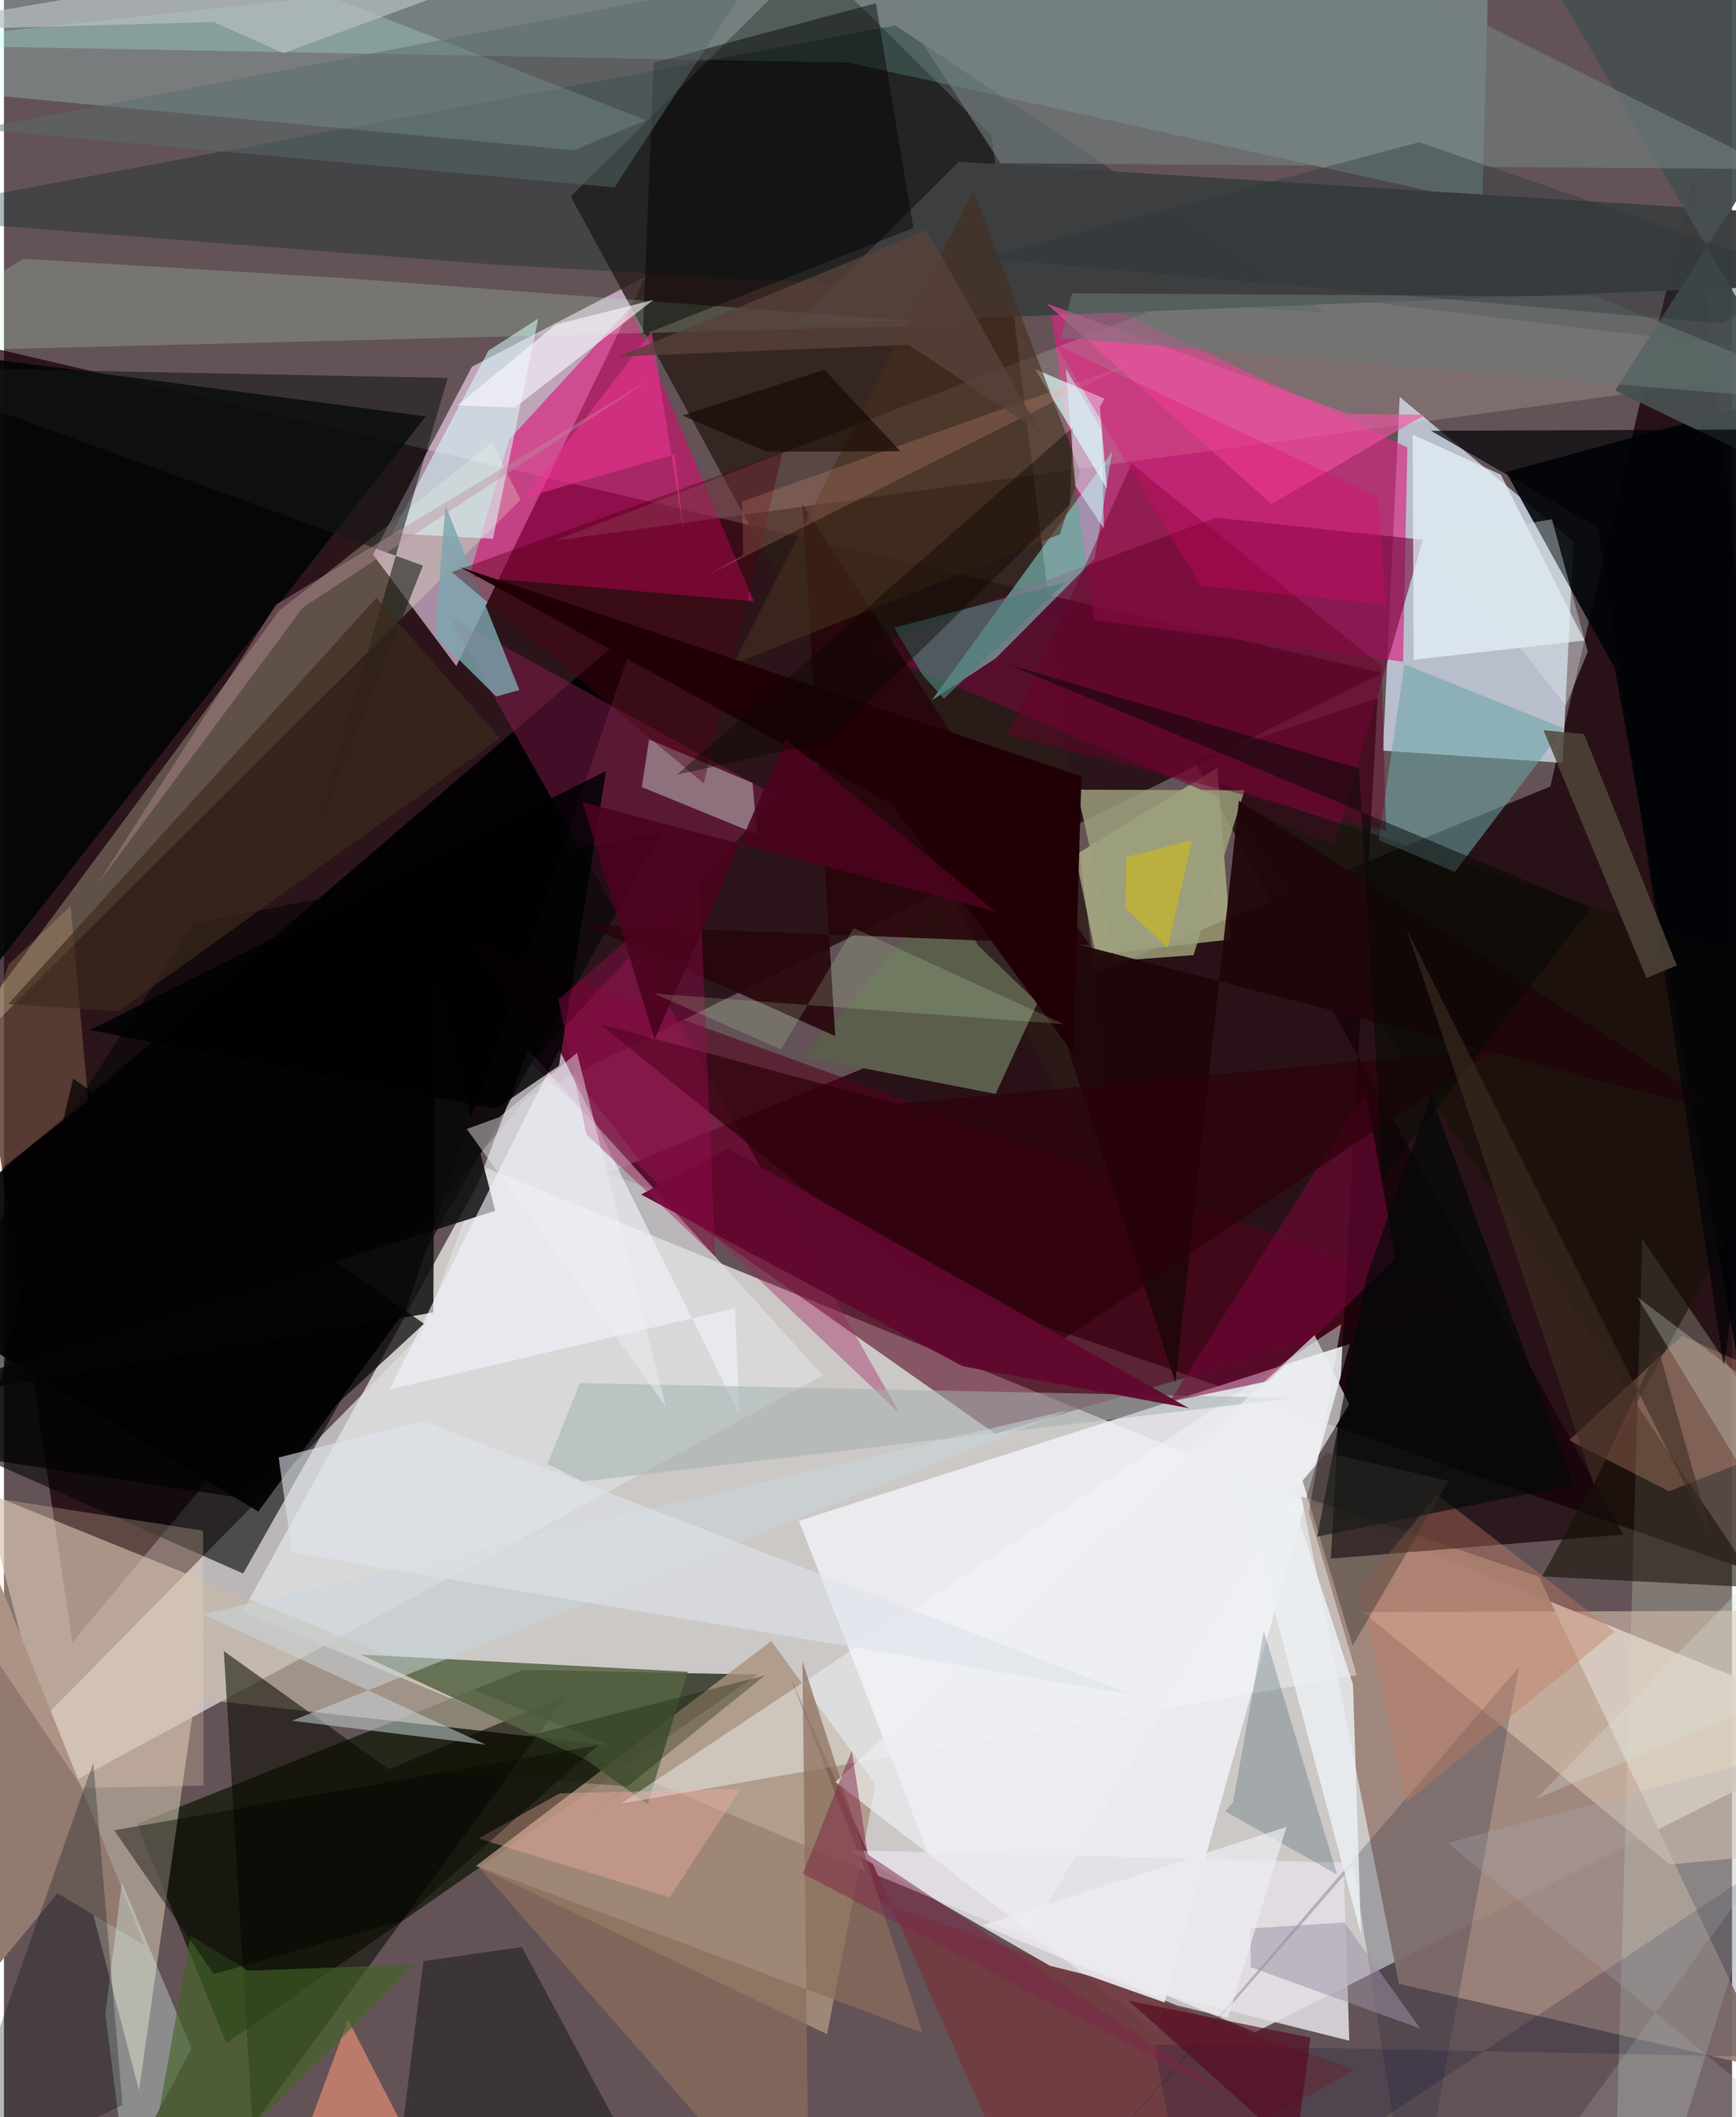 <svg xmlns="http://www.w3.org/2000/svg" width="228" height="278" viewBox="0 0 836 1024"><path fill="#635356" d="M0 0h836v1024H0z"/><path fill="#dad9d7" fill-opacity=".871" d="M605.307 982.916l-489.899-203.32 118.032-214.69L898 835.662z"/><path fill="#180007" fill-opacity=".749" d="M253.065 530.82L33.105 794.375-62 155.104l728.747 170.439z"/><path fill="#240d11" fill-opacity=".91" d="M748.094 380.384L291.79 567.602l598.177 207.777-72.413-691.957z"/><path fill="#eeeef3" fill-opacity=".898" d="M557.487 982.49l93.63-332.497-266.507 85.593L447 896.071z"/><path fill="#dcecfd" fill-opacity=".698" d="M675.222 191.981l-8.098 171.063 86.93 5.95 5.226-107.04z"/><path fill="#fdf" fill-opacity=".592" d="M178.526 268.197l47.891-90.829 84.14-43.726-91.73 188.558z"/><path fill="#0b1300" fill-opacity=".69" d="M251.063 807.633l113.584 2.306-257.003 178.249-43.286-106.042z"/><path fill="#dedfe1" fill-opacity=".71" d="M253.576 507.797l142.535 157.47L-62 913.486l263.968-268.23z"/><path fill="#2a1b18" fill-opacity=".812" d="M390.69-20.42l87.197 86.315 64.019 521.27-267.73-492.177z"/><path fill="#9d837b" fill-opacity=".937" d="M855.464 1001.205l-180.638-41.71-47.215-235.751 114.942 38.84z"/><path fill="#d62681" fill-opacity=".675" d="M678.9 216.4l-2.035 103.643-149.453-20.169-23.337-166.086z"/><path fill="#020103" fill-opacity=".929" d="M-62 618.493L307.205 301.75 194.608 633.174l-71.559 97.962z"/><path fill="#c7b9a7" fill-opacity=".627" d="M-10.033 721.321l303.28 122.832-200.905-22.581-27.015 189.527z"/><path fill="#ab937e" fill-opacity=".812" d="M421.674 863.07l-50.464-69.378-142.747 108.712 169.73 81.474z"/><path fill="#53001b" fill-opacity=".569" d="M224.925 455.576l476.207 172.749-221.696 65.103L327.35 586.43z"/><path fill="#aafef9" fill-opacity=".255" d="M408.496 30.274l306.681 67.715L719.447-62-61.565 21.55z"/><path fill="#db0a70" fill-opacity=".573" d="M302.912 148.831l-58.626 63.885-19.217 66.127 137.64 11.946z"/><path fill="#000407" fill-opacity=".89" d="M726.67 228.315l159.903-43.667-19.248 634.892-87.934-496.025z"/><path fill="#130007" fill-opacity=".702" d="M664.532 337.615l-88.985 29.956 207.88 374.649-141.518 11.616z"/><path fill="#d9e9cd" fill-opacity=".251" d="M792.534 599.147L898 754.592 794.538 1086H778.64z"/><path fill="#f8ffcf" fill-opacity=".255" d="M-43.835 534.285l177.113-238.992 102.799-81.022 13.831 27.47z"/><path fill="#bdc691" fill-opacity=".667" d="M518.276 413.534l9.928 48.29 65.225-7.447-6.45-82.964z"/><path fill="#020406" fill-opacity=".878" d="M-62 166.247v374.8l266.075-339.68z"/><path fill="#74093b" fill-opacity=".608" d="M416.594 313.426l226.792 95.642 43.034-147.97-100.223-10.736z"/><path fill="#002023" fill-opacity=".314" d="M431.248 12.328l207.616 138.69-402.154-23.1L-62 104.613z"/><path fill="#ffe8e5" fill-opacity=".173" d="M596.568 138.377L898 174.976l-631.361 86.502 338.438-130.402z"/><path fill="#c0fffd" fill-opacity=".239" d="M-62 40.792L3.256-62 310.513 58.139l-34.683 14.52z"/><path fill="#a01f5e" fill-opacity=".396" d="M255.073 514.186l119.206-128.832-159.324-87.493 218.353 385.752z"/><path fill="#95fbf5" fill-opacity=".459" d="M479.946 318.265l-31.195 20.554 87.388-120.375-8.514 51.855z"/><path fill="#090900" fill-opacity=".557" d="M186.268 855.731l86.134-35.862-152.209 208.271-13.817-229.56z"/><path fill="#3e3f40" fill-opacity=".98" d="M382.243 157.368l79.7-79.123L898 105.555v31.32z"/><path fill="#713e42" fill-opacity=".969" d="M422.159 919.276L380.98 812.56 501.984 1086l151.44-84.946z"/><path fill="#030405" fill-opacity=".592" d="M115.714 761.068l202.654-358.67-226.475 44.168L-62 682.426z"/><path fill="#dfc9b4" fill-opacity=".545" d="M856.904 779.07l-199.393.63 148.393 122.068L898 893.261z"/><path fill="#0d0c0e" fill-opacity=".847" d="M-62 680.834l299.65-95.204-28.863-112.553-1.096 161.716z"/><path fill="#e3dfe5" fill-opacity=".859" d="M408.846 894.897l239.174 5.965 2.83 86.155-144.807-36.233z"/><path fill="#f0f3fb" fill-opacity=".624" d="M268.64 507.659l87.21 176.523-2.245-51.417-166.99 39.242z"/><path fill="#5c5e4c" d="M387.188 511.115l92.56 17.947 20.274-44.113-50.05-48.16z"/><path fill="#556343" fill-opacity=".847" d="M281.735 851.205l-109.177-50.952 158.211 8.304-19.364 64.13z"/><path fill="#e7f4fb" fill-opacity=".69" d="M681.968 319.131l82.628-9.343-40.471-80.223-42.654-19.44z"/><path fill="#927a70" d="M25.914 915.75l-67.802 81.808L-62 616.122 68.042 940.933z"/><path fill="#161107" fill-opacity=".588" d="M898 480.775L744.08 762.494l105.265 5.33-261.586-388.83z"/><path fill="#27050b" fill-opacity=".89" d="M402.153 501.122L281.31 447.306l243.746 9.667-138.854-213.182z"/><path fill="#ced7d0" fill-opacity=".459" d="M308.558 380.683l3.538-23.09 50.028 21.104 2.245 24.795z"/><path fill="#dbffff" fill-opacity=".537" d="M258.459 154.1l-24.107 15.526-46.654 88.3 48.883 2.647z"/><path fill="#25262b" fill-opacity=".651" d="M185.683 1086l137.953-8.04-73.095-136.276-47.625 6.853z"/><path fill="#6ba5a6" fill-opacity=".557" d="M701.91 421.73l52.715-69.463-77.1-30.985-12.496 84.984z"/><path fill="#f4f8fa" fill-opacity=".439" d="M298.511 872.337l348.462-231.954-15.65 91.039 23.129 78.809z"/><path fill="#24263d" fill-opacity=".247" d="M652.81 901.92L681.59 1086l51.336-279.78L492.287 1086z"/><path fill="#c4ffdb" fill-opacity=".196" d="M164.7 134.512L9.345 125.13-62 170.38l527.124-13.224z"/><path fill="#e3fffb" fill-opacity=".329" d="M90.745 990.654L57.04 910.583l-7.999 63.363 9.813 77.006z"/><path fill="#7da6af" fill-opacity=".808" d="M208.418 307.372l29.696 29.493 11.224-3.12-35.731-89.19z"/><path fill-opacity=".439" d="M439.955 110.25L421.815 1.543 314.32 30.36l-5.257 131.534z"/><path fill="#ffe3c5" fill-opacity=".243" d="M96.343 740.336L-62 715.612l99.816 149.132 58.803-1.125z"/><path fill="#141814" fill-opacity=".565" d="M148.32 410.01l54.379-136.422L-62 177.34l276.678 5.452z"/><path fill="#e2fbff" fill-opacity=".675" d="M498.761 178.53l34.849 57.884-3.433-39.74 2.262-3.853z"/><path fill="#484f50" fill-opacity=".949" d="M779.434 188.913L898 245.842 717.212-62 898 3.38z"/><path fill="#eda383" fill-opacity=".282" d="M757.196 696.587l48.282 24.713L898 684.757l-86.173-38.686z"/><path fill="#a3b0b0" fill-opacity=".533" d="M262.922 708.11l15.708-39.171 345.834 7.212-344.568 40.38z"/><path fill="#000c10" fill-opacity=".286" d="M57.345 1018.15l-14.12-165.67L-39.264 1086l-13.187-14.359z"/><path fill="#fdc386" fill-opacity=".212" d="M32.243 438.238l8.52 94.216-79.004 61.483 40.394-127.38z"/><path fill="#9c9f7c" fill-opacity=".835" d="M519.007 381.955l18.66 82.797 37.812-2.79 24.681-79.777z"/><path fill="#79063b" fill-opacity=".565" d="M563.894 678.005l47.873-10.052 61.421-59.212-14.344-81.003z"/><path fill="#cad6db" fill-opacity=".522" d="M96.342 780.765l418.749-98.738-375.734 150.237 93.717 11.588z"/><path fill="#e38c75" fill-opacity=".694" d="M222.495 1086h-69.327l-10.106-45.733 23.428-63.374z"/><path fill="#1f0609" fill-opacity=".933" d="M597.408 387.27l237.009 151.612-337.729-88.11 69.99 217.918z"/><path fill="#738080" fill-opacity=".592" d="M856.61 81.827l-374.49-2.896L390.384-62h178.961z"/><path fill="#8b6e5c" fill-opacity=".718" d="M229.473 902.765l160.074 182.395-3.236-281.593 58.022 179.584z"/><path fill="#50000f" fill-opacity=".408" d="M338.564 378.946L213.887 274.414l2.668 2.32 160.088-57.874z"/><path fill="#ef51a1" fill-opacity=".631" d="M650.442 200.252l-146.347-53.587 109.084 97.085 74.275-43.162z"/><path fill="#010103" fill-opacity=".831" d="M268.488 515.466l22.767-142.55L41.586 498.187l196.344 38.195z"/><path fill="#2c000b" fill-opacity=".686" d="M722.245 507.14l-290.657 26.73-143.293-38.576 204.869 165.411z"/><path fill="#040203" fill-opacity=".714" d="M-10.677 705.498l44.178-183.801 169.72 118.537-90.91 83.905z"/><path fill="#edeff2" fill-opacity=".682" d="M402.239 861.882l231.765-216.118 16.828 33.345-154.581 255.483z"/><path fill="#00283d" fill-opacity=".196" d="M594.573 871.773l-3.837 4.238 54.202 30.674-35.496-117.913z"/><path fill="#020407" fill-opacity=".71" d="M690.369 208.35l206.696-.802L831.98 660.76l-60.988-405.657z"/><path fill="#61072e" fill-opacity=".937" d="M308.236 577.749l42.016-22.374 222.976 125.71-109.406-20.26z"/><path fill="#4f4439" fill-opacity=".835" d="M764.394 355.059l-19.61-1.873 49.85 119.88 14.625-6.151z"/><path fill="#426427" fill-opacity=".624" d="M118.01 953.137l80.66-2.976L63.433 1086l26.862-149.849z"/><path fill="#dde3e9" fill-opacity=".604" d="M139.287 750.91l406.153 68.555L202.55 687.23l-69.65 17.716z"/><path fill="#b8bec1" fill-opacity=".702" d="M355.143-55.51L135.196 25.743l-33.762-15.118L-62 15.243z"/><path fill="#462e1c" fill-opacity=".592" d="M520.673 228.06L469.024 92.098 352.777 321.325 510.83 258.4z"/><path fill="#000f35" fill-opacity=".196" d="M574.592 1086l265.727-176.43 10.573 85.251-294.345-5.91z"/><path fill="#fab3a7" fill-opacity=".361" d="M268.902 867.364l-39.336 21.83 92.505 28.472 34.304-52.413z"/><path fill="#c27a61" fill-opacity=".396" d="M655.655 768.497l37.809-45.55 85.74 66.216-100.449 82.313z"/><path fill="#000809" fill-opacity=".647" d="M658.968 618.352l31.508-88.793 68.749 188.49-123.879 25.16z"/><path fill="#ecf0f4" fill-opacity=".831" d="M597.556 715.18l25.41 9.156 29.657 90.413 3.923 121.028z"/><path fill="#9a0b50" fill-opacity=".408" d="M336.471 424.344l-68.314 59.082 13.58 65.17 62.37 59.181z"/><path fill-opacity=".408" d="M191.844 929.178l95.535-85.124-234.05 41.204 48.201 69.533z"/><path fill="#4d7f7a" fill-opacity=".659" d="M513.603 281.6l-58.874 56.342-10.362-11.533-13.699-22.78z"/><path fill="#3d2a1c" fill-opacity=".667" d="M2.087 485.665l53.285 3.435 184.566-132.08-59.764-67.855z"/><path fill="#ec3492" fill-opacity=".592" d="M324.4 219.76l-72.647 21 61.623-80.382 15.421 96.547z"/><path fill="#f4a789" fill-opacity=".208" d="M357.653 268.396l-.539-25.86 186.172-66.06L339.504 278.68z"/><path fill="#fbfaff" fill-opacity=".604" d="M219.372 196.063l47.54-39.092 47.283-11.928-66.982 52.034z"/><path fill="#6a0026" fill-opacity=".447" d="M545.58 224.316l120.827 97.823 2.239 79.58-183.105-46.083z"/><path fill="#210106" fill-opacity=".992" d="M220.641 274.239l208.886 114.578 87.829 120.881 3.898-134.245z"/><path fill="#4b031d" fill-opacity=".894" d="M479.613 440.87l-101.406-83.286-63.435 145.05-34.9-114.642z"/><path fill="#cfffc2" fill-opacity=".173" d="M314.43 480.545l198.306 14.811-101.623-46.5-35.249 58.663z"/><path fill="#5a6b6c" fill-opacity=".494" d="M295.289 90.636L395.569-62h239.72L-12.607 62.417z"/><path fill="#050804" fill-opacity=".506" d="M655.561 371.665l-169.983-50.391L767.79 439.039 667.066 569.696z"/><path fill="#eeedf5" fill-opacity=".459" d="M277.237 509.237l-37.623 31.116-15.701 5.708 96.272 134.198z"/><path fill="#0e1b00" fill-opacity=".314" d="M368.166 810.327l-85.169 68.646 18.373-15.033-112.289-7.805z"/><path fill="#7e2547" fill-opacity=".494" d="M417.878 896.893l179.358 119.67-210.783-110.37 23.705-59.439z"/><path fill="#9b91a5" fill-opacity=".518" d="M685.203 981.15l-82.041-29.691-.16-18.724 45.468-2.926z"/><path fill="#697a76" fill-opacity=".541" d="M898 195.69l-386.543-32.303 5.196-21.523 254.152 1.58z"/><path fill="#e40070" fill-opacity=".282" d="M664.598 240.325l4.096 51.992-89.732-8.894-70.422-117.042z"/><path fill="#bd919c" fill-opacity=".404" d="M144.595 293.839L313.79 182.772l-182.219 109.63-86.465 135.476z"/><path fill="#35342c" fill-opacity=".416" d="M698.88 716.223l-59.084-13.667-11.577 13.555 24.243 79.799z"/><path fill="#d2bb13" fill-opacity=".576" d="M574.777 406.303l-31.849 8.291-.205 24.688 20.23 19.215z"/><path fill="#dbe6eb" fill-opacity=".388" d="M755.55 341.333l10.68-26.24-17.377-63.95-56.675 10.077z"/><path fill="#540820" fill-opacity=".655" d="M639.142 1053.076l-17.576 12.518 10.475-80.02-87.895-17.899z"/><path fill="#28363c" fill-opacity=".376" d="M831.825 156.509l-358.297-31.6L684.56 68.808l183.433 63.069z"/><path fill="#0b0602" fill-opacity=".416" d="M398.449 358.605l-72.806 16.066 191.505-167.99-1.484 37.41z"/><path fill="#160900" fill-opacity=".659" d="M433.718 218.306l-64.8.12-40.71-17.48 68.654-22.11z"/><path fill="#57413a" fill-opacity=".792" d="M437.688 166.79l63.851 42.498-55.084-98.106-148.973 61.254z"/><path fill="#d5fdfe" fill-opacity=".506" d="M532.08 255.58l-13.785-20.556-4.596-56.863 17.451 29.957z"/><path fill="#dae5db" fill-opacity=".286" d="M741.426 869.88L898 804.579l-107.91-177.3L898 709.032z"/><path fill="#3e2d22" fill-opacity=".604" d="M678.43 449.056l148.43 296.31-26.695-93.53-31.03 66.299z"/><path fill="#edeef1" fill-opacity=".694" d="M620.45 883.625l-147.096 47.58 93.902 38.679 24.936 6.12z"/><path fill="#aaafb6" fill-opacity=".247" d="M898 1054.79L698.33 891.384 898 838.12l-177.592 242.843z"/></svg>